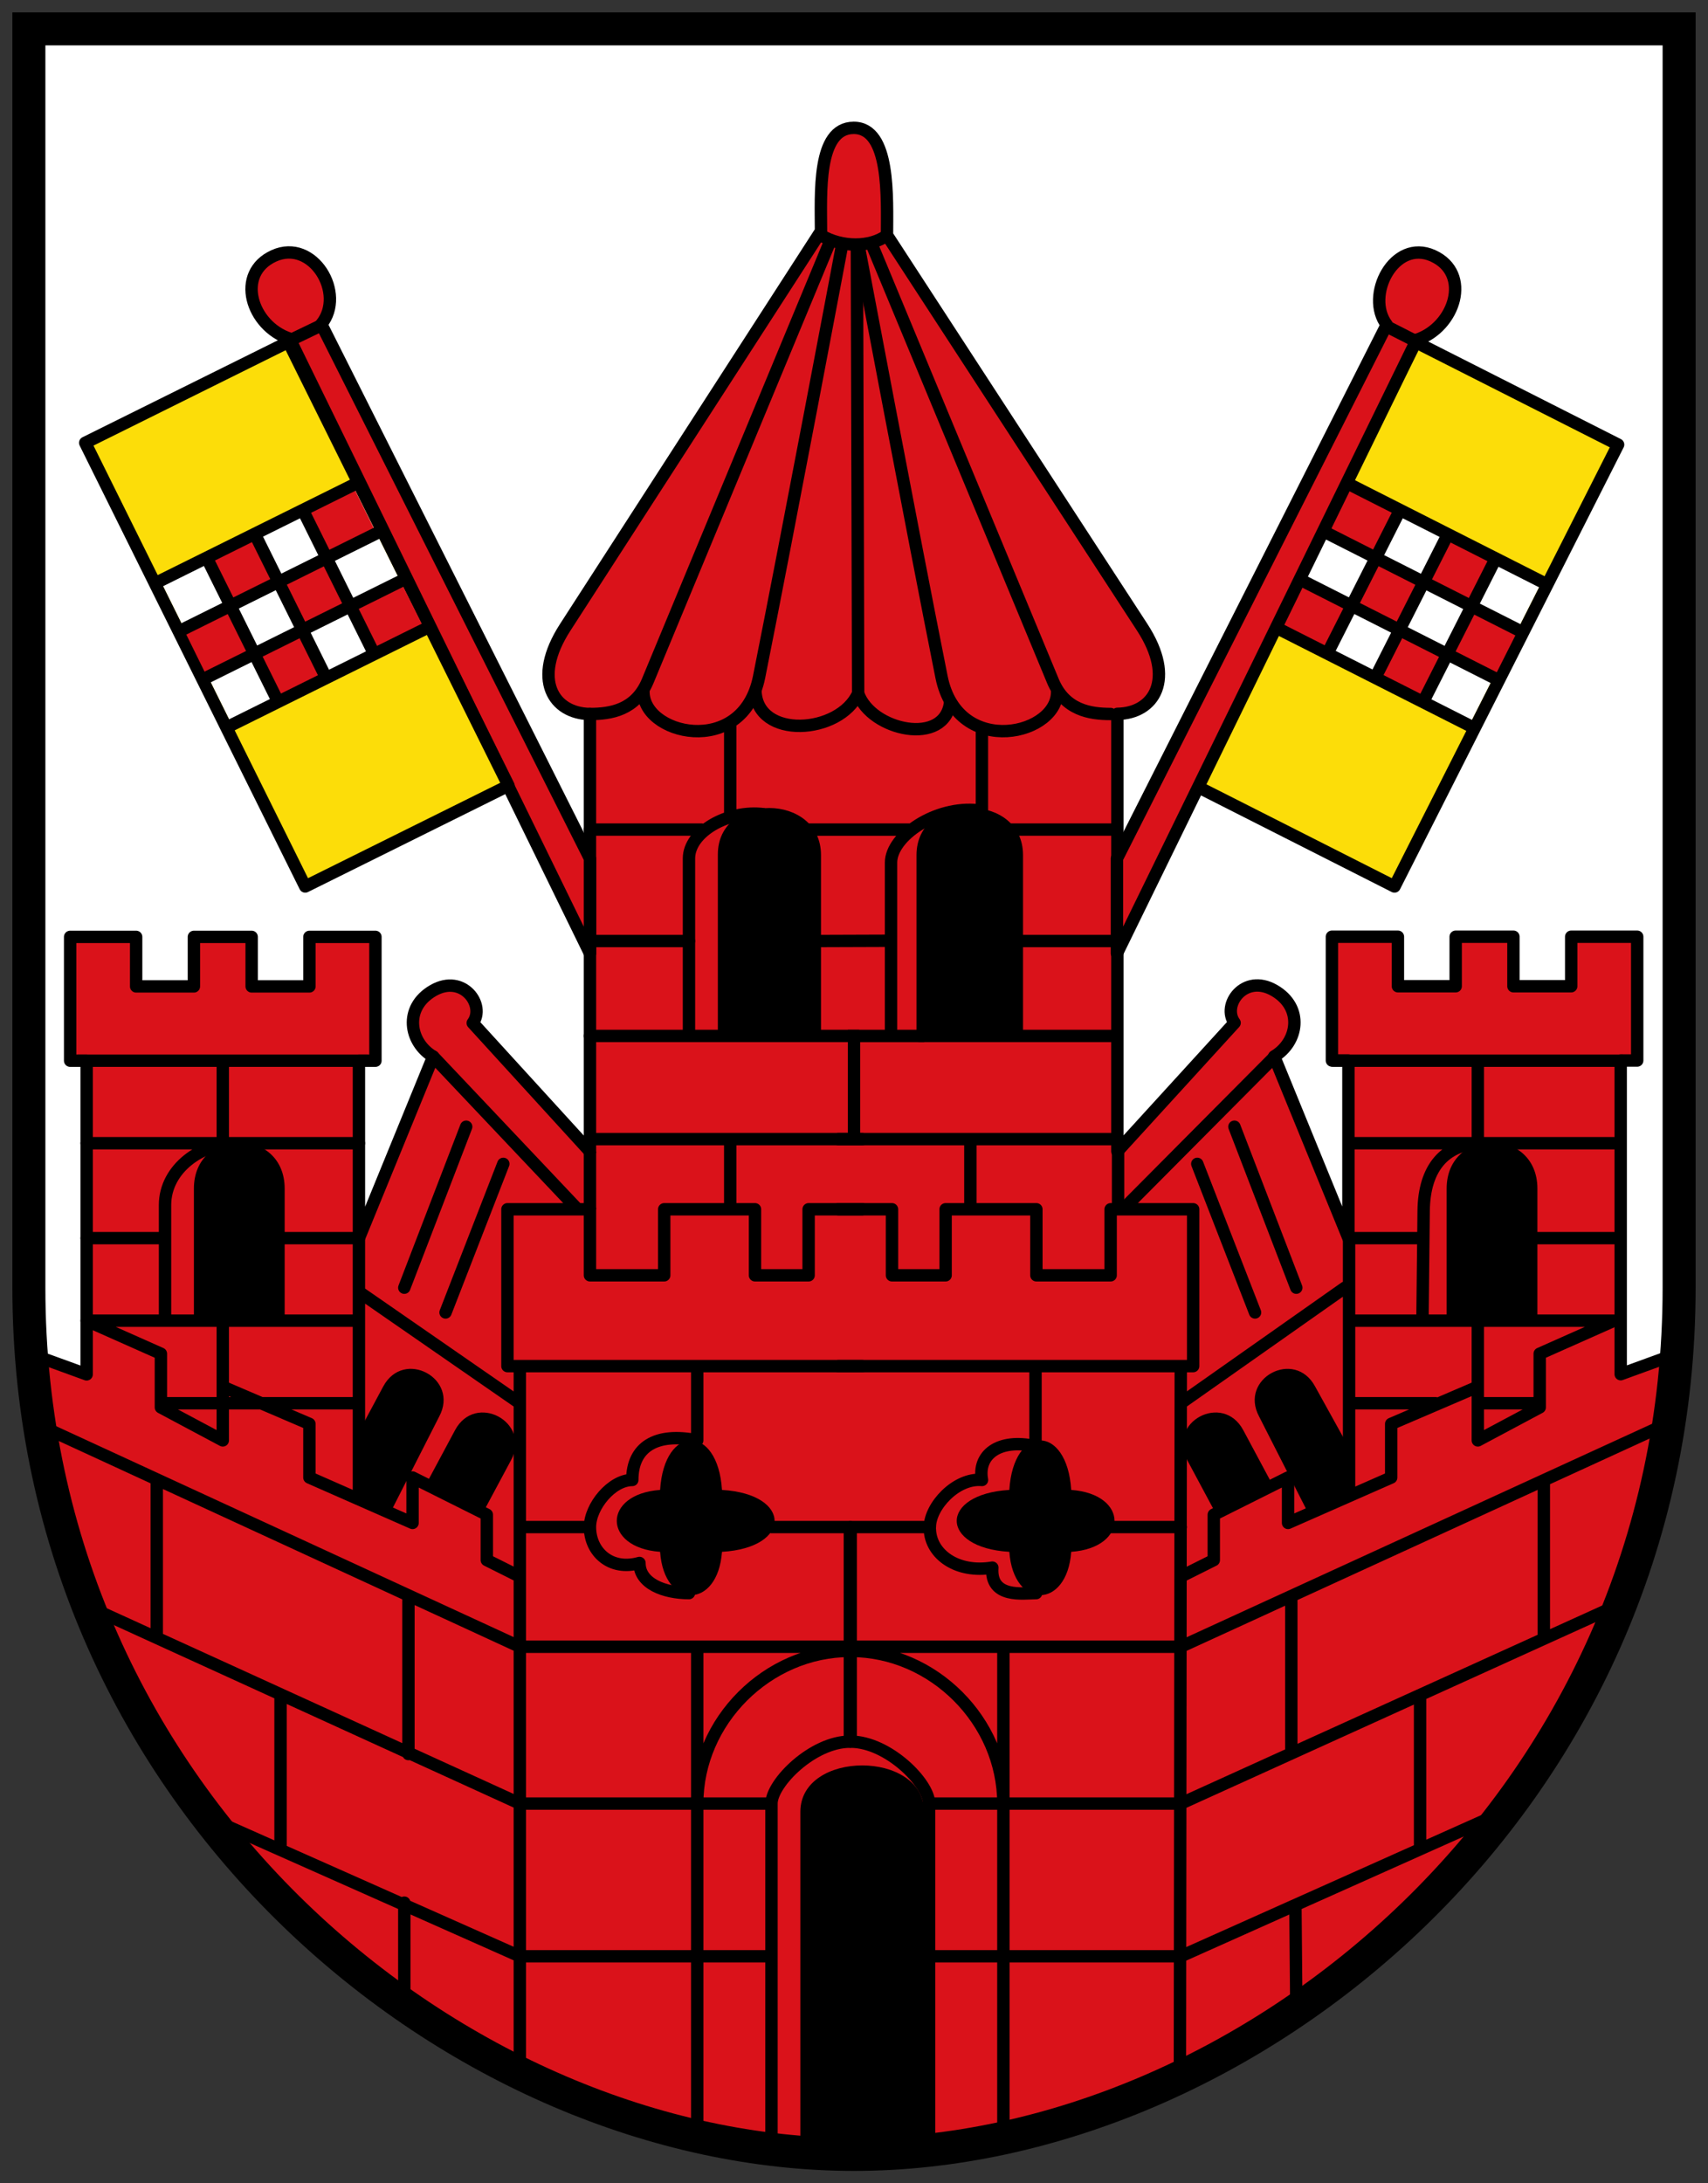 <svg xmlns="http://www.w3.org/2000/svg" height="529" width="414"><rect width="100%" height="100%" fill="#333333" stroke="none"/><defs><clipPath><path d="m 0,0 841.89,0 0,595.276 L 0,595.276 0,0 z"/></clipPath><clipPath><path d="m 744.8,8.515 h 73.13 V 62.504 H 744.8 V 8.515 z"/></clipPath></defs><path d="m 7,7 400,0 0,305 C 407,437 302,522 207,522 112,522 7,437 7,312 z" fill="#fff"/><g stroke="#000" stroke-linejoin="round" stroke-linecap="round" stroke-width="3"><path d="m 53.16 441.92 c -31.471 -43.12 -45.614 -75.97 -43.16 -112.92 l 11 4 v -76 h -4 v -30 h 16 v 12 h 14 v -12 h 14 v 12 h 14 v -12 h 16 v 30 h -4 v 43 l 18 -44 c -5.807 -3.435 -7.248 -11.834 0 -16 7.248 -4.166 12.779 3.606 9.587 7.869 l 28.413 31.13 v -106 c -8.886 -0.121 -14.156 -8.371 -6 -21 l 62 -96 c 0 -9 -1 -25 7.92 -25.02 c 8.92 -0.022 8.08 17.02 8.08 26.02 l 61.841 94.96 c 8.204 12.598 2.886 20.879 -6 21 v 106 l 28.413 -31.13 c -3.193 -4.263 2.338 -12.03 9.587 -7.869 7.248 4.166 5.807 12.565 0 16 l 18 44 v -43 h -4 v -30 h 16 v 12 h 14 v -12 h 14 v 12 h 14 v -12 h 16 v 30 h -4 v 76 l 11 -4 c 2.451 36.947 -11.693 69.797 -43.16 112.92 -31.471 43.12 -84.59 79.62 -153.76 79.64 -69.16 0.022 -122.29 -36.477 -153.76 -79.6 z" fill="#da121a"/><path d="m 156 167 c -1 11 24 17 28 -3 6.923 -34.616 20 -104 20 -104 m -27 217 v 16 m -34 -17 h 66 m -66 -25 h 65 m -65 -23 h 24 m -24 -27 h 27 m 36 169 h -19 m -20 16 c -6 0 -12 -2.304 -12 -7.304 -7 2 -12 -2.696 -12 -8.696 h -17 m 80 52 c -9 0 -19 10 -19 15 v 84 m 19 -121 c -20 0 -37 17 -37 37 m 37 -67 c 0 48.531 0 34.33 0 52 m -37 -90 v 17 c -10 -2 -15.739 1.587 -15.739 9.587 c -5 0 -10.261 6.413 -10.261 11.413 m 26 29 v 118 m -43 -186 v 171 m 83 -209 h -13 v 16 h -13 v -16 h -22 v 16 h -18 v -16 h -20 v 38 h 86 m -111 130 v 25 m 24 -204 l -14 36 m 5 -45 l -15 39 m -11 -12 v 63 m -19 48 v 37 m 31 -61 v 38 m -61 -66 v 37 m 16 -76 v 16 m 33 -23 l 39 27 m 0 42 l -8 -4 v -11 l -18 -9 v 11 l -25 -11 v -13 l -21 -9 v 13 l -15 -8 v -13 l -18 -8 h 66 m -33 122 l 72 32 h 61 m -164 -84 l 103 47 h 61 m -176 -91 l 115 53 h 80 m -167 -59 h 48 m 18 -84 l 35 37 m -119 7 h 19 m 28 0 h 19 m -66 -23 h 66 m 56 -104 c 5 0 11.07 -0.938 14 -8 l 44 -106 m -144 218 c -8 0 -17 6 -17 15 v 28 m 14 -63 v 20 m -35 -20 h 70" fill="none"/></g><path d="m 174,252 25,0 0,-44.815 C 199,192 174,192 174,207 z"/><path d="m 47 320 h 22 v -32 c 0 -15 -22 -15 -22 0 z"/><path d="m 87.05 362.99 l 7.429 3.774 l 11.977 -23.543 c 4.958 -9.256 -8.617 -16.528 -13.575 -7.272 l -6.04 11.275 z"/><path d="m 117.16 366.32 l 6.708 -12.522 c 4.958 -9.256 -8.617 -16.528 -13.575 -7.272 l -7.07 13.198 c 0 0 14.04 6.805 13.937 6.596 z"/><path d="m 160 361 c 1 -16 14 -16 15 0 17 1 17 14 0 15 -1 14 -14 14 -15 0 -14 -1 -14 -14 0 -15 z"/><path d="m 222.97 252 h 25 v -44.815 c 0 -15.185 -25 -15.185 -25 -0.185 z"/><path d="m 247.15 252 h -25 v -44.815 c 0 -15.185 25 -15.185 25 -0.185 z"/><path d="m 372.65 320 h -22 v -32 c 0 -15 22 -15 22 0 z"/><path d="m 326 363 l -8.824 3.768 l -11.977 -23.543 c -4.958 -9.256 8.617 -16.528 13.575 -7.272 l 7.226 13.05 z"/><path d="m 294.49 366.32 l -6.708 -12.522 c -4.958 -9.256 8.617 -16.528 13.575 -7.272 l 7.07 13.198 c 0 0 -14.04 6.805 -13.937 6.596 z"/><path d="m 259.65 361 c -1 -16 -14 -16 -15 0 -17 1 -17 14 0 15 1 14 14 14 15 0 14 -1 14 -14 0 -15 z"/><g fill="none" stroke="#000" stroke-width="3"><path d="m 256.21 167 c 1 11 -24 17 -28 -3 -6.923 -34.616 -20 -104 -20 -104 m 27 217 v 16 m 34 -17 h -66 m 66 -25 h -46.21 m 46.21 -23 h -24 m 24 -27 h -27 m -36 169 h 19 m 25.936 16 c -3.045 0 -11.179 1.371 -10.613 -6.173 -8.578 1.435 -14.955 -3.261 -15.14 -9.261 m 43.604 -0.565 h 17.21 m -80 52 c 9 0 19 10 19 15 v 84 m -19 -121 c 20 0 37 17 37 37 m -37 -67 c 0 48.531 0 34.33 0 52 m 44.79 -91 v 19.413 c -9 -1.979 -14.1 2.152 -12.969 8.173 c -6.307 -0.565 -12.635 6.413 -12.635 11.413 m 17.814 29 v 118 m 43 -186 l -0.21 172 m -82.79 -210 h 13 v 16 h 13 v -16 h 22 v 16 h 18 v -16 h 20 v 38 h -86 m 110.79 131 l 0.21 24 m -24 -204 l 14 36 m -5 -45 l 15 39 m 12.79 -12 v 62 m 17.21 49 v 37 m -31.21 -61 v 37 m 61.21 -65 v 37 m -16 -76 v 16 m -32.21 -24 l -39.79 28 m 0 42 l 8 -4 v -11 l 18 -9 v 11 l 25 -11 v -13 l 21 -9 v 13 l 15 -8 v -13 l 18 -8 h -64.21 m 33 121 l -73.79 33 h -61 m 166.79 -85 l -105.79 48 h -61 m 178.79 -92 l -117.79 54 h -80 m 167 -59 h -14.21 m -11 0 h -21 m -18 -84 l -36.79 37 m 119 7 h -19 m -28 0 h -17.21 m 64.21 -23 h -64.21 m -57.79 -104 c -5 0 -11.07 -0.938 -14 -8 l -44 -106 m 146.83 218 c -7.547 0.565 -12.846 5.626 -12.963 16.413 l -0.283 26.02 m 13.419 -62.43 v 20 m 35 -20 h -70" stroke-linejoin="round" stroke-linecap="round"/><path d="m 177 175 v 22 m 8.197 0.283 c -8.805 -1.131 -18.2 4.304 -18.2 10.717 v 43 m -24 28 v 14 m 56 -236 c 5 3 12 3 16 0 m 22.07 139.33 c -10.219 -1.131 -21.09 6.258 -21.09 12.672 v 42 m 22.03 -74 v 21 m 33 79 v 16 m -73 -65 l 17.329 -0.06 m -20.329 -26.94 h 25.599 m -12.902 -140.83 l 0.303 107.83 c 3.072 9.06 21.2 12.993 22.311 1.993 m -47.21 -2.693 c 0.317 11.962 20.439 10.644 24.895 0.7 m 16 83 h -17 v 25"/></g><path d="m 224 519.77 l -30 2.228 v -83 c 0 -15 30 -15 30 0 z"/><g stroke="#000" stroke-linejoin="round" stroke-linecap="round" stroke-width="3"><path d="m 70.2 82.06 c -9.314 -3.089 -13.247 -15.796 -3.812 -20.07 9.435 -4.277 17.547 9.109 11.492 16.564 l 65.12 129.45 v 23 z" fill="#da121a"/><path d="m 392.21 107.73 l -49.07 -24.844 l -54.2 107.06 l 49.07 24.844 z" fill="#fcdd09"/></g><path d="m 373.64 141.08 l -46.39 -23.489 l -17.616 34.795 l 46.39 23.489 z" fill="#fff"/><g fill="#da121a"><g transform="matrix(-0.893 -0.45 -0.45 0.893 0 0)"><path d="m -384.26 -41.967 h 13.03 v 12.968 h -13.03 z"/><path d="m -397.31 -28.995 h 13.03 v 12.968 h -13.03 z"/><path d="m -371.37 -28.998 h 13.03 v 12.968 h -13.03 z"/><path d="m -358.18 -42.01 h 13.03 v 12.968 h -13.03 z"/></g><path transform="matrix(-0.891 -0.454 0.454 -0.891 0 0)" d="m -358.06 4.791 h 13.03 v 12.968 h -13.03 z"/><path transform="matrix(-0.893 -0.45 -0.45 0.893 0 0)" d="m -384.4 -15.977 h 13.03 v 12.968 h -13.03 z"/></g><path d="m 20.653 107.29 l 49.27 -24.441 l 53.33 107.5 l -49.27 24.441 z" fill="#fcdd09" stroke="#000" stroke-linejoin="round" stroke-linecap="round" stroke-width="3"/><path d="m 38.947 140.79 l 46.584 -23.11 l 17.331 34.938 l -46.584 23.11 z" fill="#fff"/><g fill="#da121a"><g transform="matrix(0.897 -0.442 0.442 0.897 0 0)"><path d="m -14.407 143.47 h 13.03 v 12.968 h -13.03 z"/><path d="m -27.456 156.44 h 13.03 v 12.968 h -13.03 z"/><path d="m -1.516 156.44 h 13.03 v 12.968 h -13.03 z"/><path d="m 11.673 143.43 h 13.03 v 12.969 h -13.03 z"/></g><path transform="matrix(0.895 -0.447 -0.447 -0.895 0 0)" d="m 10.885 -182.45 h 13.03 v 12.969 h -13.03 z"/><path transform="matrix(0.897 -0.442 0.442 0.897 0 0)" d="m -14.545 169.46 h 13.03 v 12.969 h -13.03 z"/><path d="m 343.39 82.34 c 9.314 -3.089 13.388 -16.08 3.953 -20.356 -9.435 -4.277 -16.557 9.674 -11.21 16.706 l -65.4 129.31 v 23 z" stroke="#000" stroke-linejoin="round" stroke-linecap="round" stroke-width="3"/></g><g fill="none" stroke="#000"><g stroke-width="3"><path d="m 69.76 82.72 c 7.632 -3.675 7.632 -3.675 7.632 -3.675 m -21.62 96.79 l 48.38 -23.997 m -42.41 -22.495 l 17.331 34.938 m -5.685 -40.715 l 17.331 34.938 m -40.623 -23.384 l 17.331 34.938 m -18.319 -5.425 l 48.38 -23.997 m -54.15 12.351 l 48.38 -23.997 m -54.15 12.351 l 48.38 -23.997"/><path d="m 343.04 82.61 l -6.833 -3.475 m 20.331 96.84 l -48.18 -24.392 m 42.597 -22.15 l -17.616 34.795 m 6.02 -40.667 l -17.616 34.795 m 40.813 -23.05 l -17.616 34.795 m 18.362 -5.274 l -48.18 -24.392 m 54.05 12.794 l -48.18 -24.392 m 54.05 12.794 l -48.18 -24.392"/></g><path d="m 7 7 h 400 v 305 c 0 125 -105 210 -200 210 -95 0 -200 -85 -200 -210 z" stroke-width="8"/></g></svg>